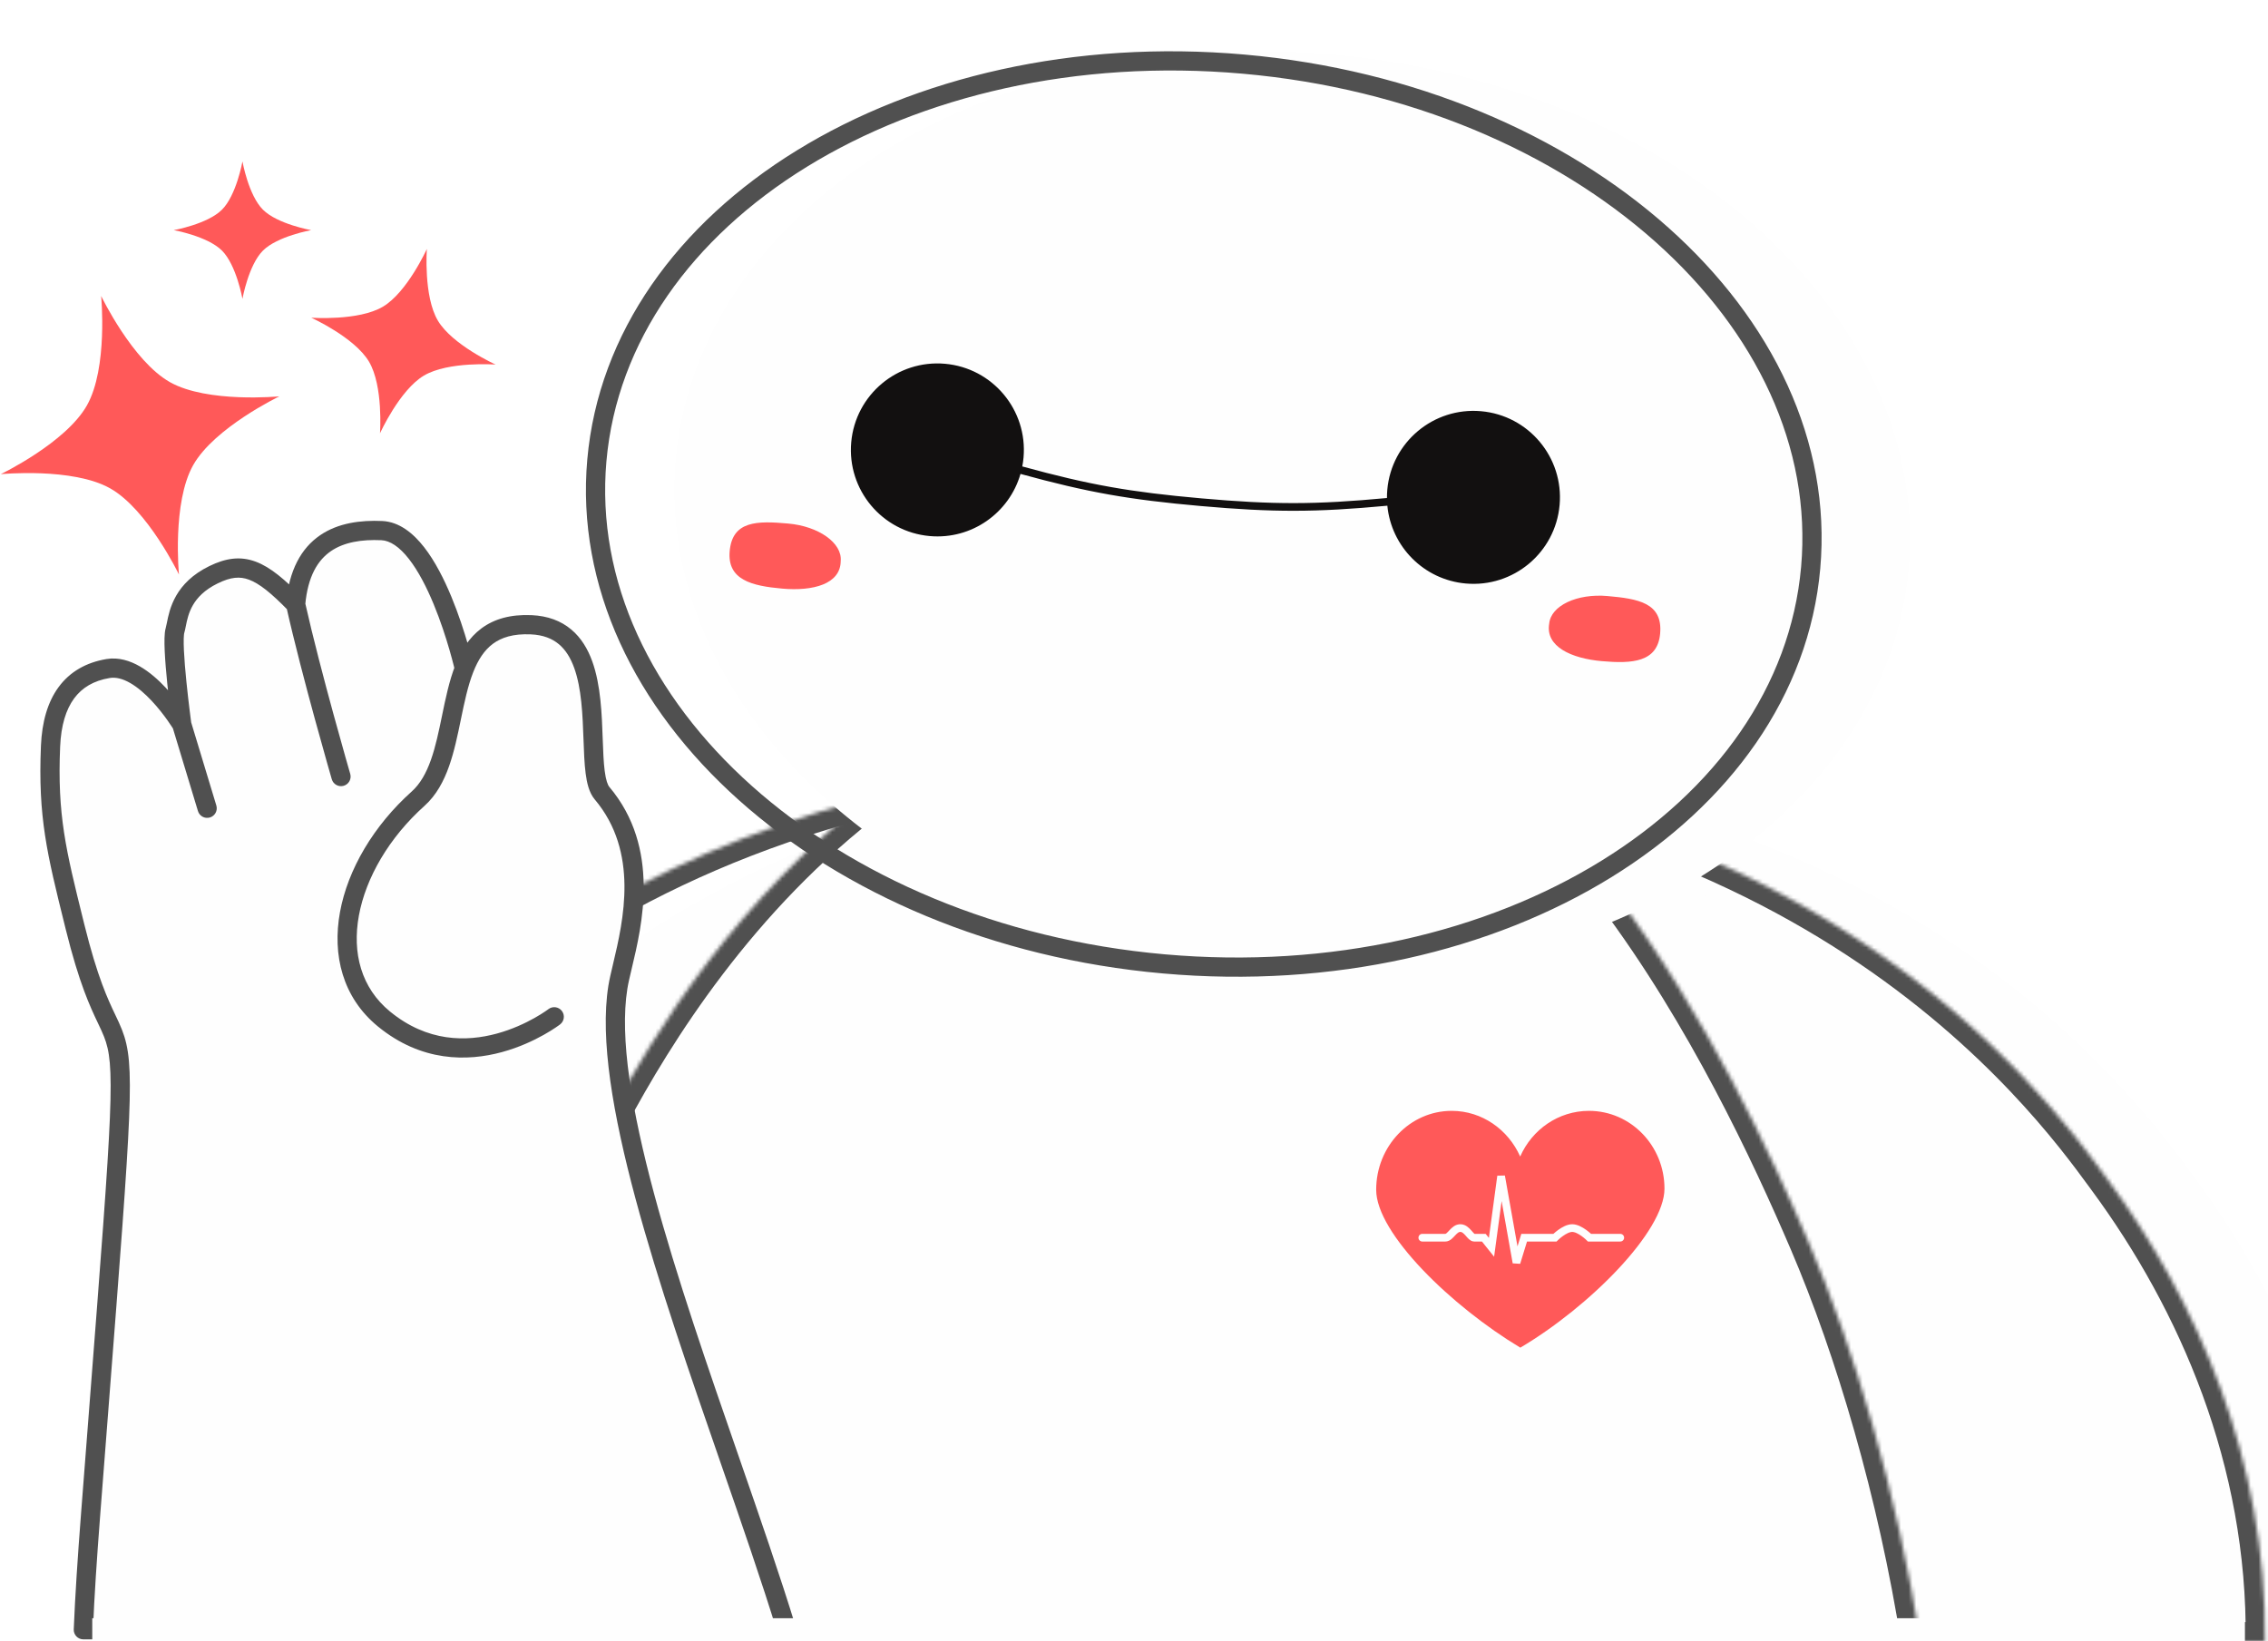 <svg width="590" height="427" viewBox="0 0 590 427" fill="none" xmlns="http://www.w3.org/2000/svg">
<mask id="path-1-inside-1_80_43" fill="white">
<path fill-rule="evenodd" clip-rule="evenodd" d="M37.209 427H589.187C589.728 379.917 571.507 338.443 548.237 306.81C547.989 306.474 547.725 306.113 547.444 305.729C532.386 285.177 468.654 198.187 313.699 198V197C158.447 197 94.1 284.998 78.974 305.684C78.685 306.079 78.415 306.449 78.161 306.794C54.923 338.439 36.719 379.915 37.209 427Z"/>
</mask>
<g filter="url(#filter0_i_80_43)">
<path fill-rule="evenodd" clip-rule="evenodd" d="M37.209 427H589.187C589.728 379.917 571.507 338.443 548.237 306.81C547.989 306.474 547.725 306.113 547.444 305.729C532.386 285.177 468.654 198.187 313.699 198V197C158.447 197 94.1 284.998 78.974 305.684C78.685 306.079 78.415 306.449 78.161 306.794C54.923 338.439 36.719 379.915 37.209 427Z" fill="#FEFEFE"/>
</g>
<path d="M37.209 427L32.209 427.052L32.261 432H37.209V427ZM589.187 427V432H594.13L594.187 427.057L589.187 427ZM548.237 306.81L552.264 303.847L552.264 303.847L548.237 306.81ZM547.444 305.729L543.411 308.684L543.411 308.684L547.444 305.729ZM313.699 198H308.699V202.994L313.693 203L313.699 198ZM313.699 197H318.699V192L313.699 192L313.699 197ZM78.974 305.684L83.01 308.635L83.01 308.635L78.974 305.684ZM78.162 306.794L74.132 303.834L74.132 303.834L78.162 306.794ZM37.209 432H589.187V422H37.209V432ZM544.209 309.773C567.011 340.769 584.713 381.207 584.188 426.943L594.187 427.057C594.744 378.628 576.004 336.118 552.264 303.847L544.209 309.773ZM543.411 308.684C543.691 309.067 543.958 309.432 544.209 309.773L552.264 303.847C552.02 303.516 551.759 303.159 551.477 302.774L543.411 308.684ZM313.693 203C466.327 203.184 528.757 288.684 543.411 308.684L551.477 302.774C536.015 281.67 470.981 193.19 313.705 193L313.693 203ZM308.699 197V198H318.699V197H308.699ZM83.01 308.635C97.743 288.487 160.785 202 313.699 202L313.699 192C156.108 192 90.458 281.508 74.938 302.733L83.01 308.635ZM82.192 309.753C82.448 309.404 82.722 309.029 83.01 308.635L74.938 302.733C74.649 303.128 74.381 303.494 74.132 303.834L82.192 309.753ZM42.209 426.948C41.733 381.205 59.421 340.761 82.192 309.753L74.132 303.834C50.425 336.116 31.706 378.625 32.209 427.052L42.209 426.948Z" fill="#505050" mask="url(#path-1-inside-1_80_43)"/>
<mask id="path-3-inside-2_80_43" fill="white">
<path fill-rule="evenodd" clip-rule="evenodd" d="M499.579 427C493.512 388.463 482.44 351.051 470.418 323C450.918 277.5 402.918 178 330.418 172C216.673 172 164.7 277.525 151.938 303.437C151.349 304.634 150.843 305.661 150.418 306.5C134.651 337.667 114.582 377.44 105 427H499.579Z"/>
</mask>
<g filter="url(#filter1_i_80_43)">
<path fill-rule="evenodd" clip-rule="evenodd" d="M499.579 427C493.512 388.463 482.44 351.051 470.418 323C450.918 277.5 402.918 178 330.418 172C216.673 172 164.7 277.525 151.938 303.437C151.349 304.634 150.843 305.661 150.418 306.5C134.651 337.667 114.582 377.44 105 427H499.579Z" fill="#FEFEFE"/>
</g>
<path d="M499.579 427V432H505.428L504.518 426.222L499.579 427ZM330.418 172L330.831 167.017L330.625 167H330.418V172ZM151.938 303.437L147.453 301.228L147.453 301.228L151.938 303.437ZM150.418 306.5L145.957 304.243L145.957 304.243L150.418 306.5ZM105 427L100.091 426.051L98.941 432H105V427ZM465.823 324.97C477.672 352.618 488.634 389.628 494.64 427.778L504.518 426.222C498.39 387.298 487.208 349.483 475.014 321.03L465.823 324.97ZM330.006 176.983C364.062 179.801 393.041 204.704 416.294 235.689C439.428 266.513 456.115 302.319 465.823 324.97L475.014 321.03C465.222 298.181 448.159 261.487 424.292 229.686C400.546 198.046 369.275 170.199 330.831 167.017L330.006 176.983ZM156.424 305.646C162.773 292.755 178.672 260.507 206.894 231.487C235.055 202.531 275.268 177 330.418 177V167C271.824 167 229.178 194.231 199.725 224.516C170.334 254.737 153.866 288.207 147.453 301.228L156.424 305.646ZM154.88 308.757C155.319 307.889 155.838 306.835 156.424 305.646L147.453 301.228C146.859 302.433 146.367 303.433 145.957 304.243L154.88 308.757ZM109.909 427.949C119.344 379.148 139.108 339.934 154.88 308.757L145.957 304.243C130.195 335.401 109.82 375.732 100.091 426.051L109.909 427.949ZM105 432H499.579V422H105V432Z" fill="#505050" mask="url(#path-3-inside-2_80_43)"/>
<path fill-rule="evenodd" clip-rule="evenodd" d="M120.792 173.924C120.792 173.924 112.812 138.639 99.31 138.042C88.693 137.572 78.338 140.885 76.906 157.221C67.823 147.859 63.143 145.818 55.548 149.524C47.686 153.359 46.527 159.191 45.872 162.485C45.753 163.081 45.651 163.594 45.529 163.997C44.449 167.56 47.285 188.477 47.285 188.477C47.285 188.477 37.635 172.343 28.123 173.924C18.611 175.505 13.65 182.443 13.149 194.113C12.369 212.281 14.687 221.632 19.241 240.01L19.529 241.17C22.98 255.101 25.766 260.957 27.758 265.145L27.758 265.145C28.379 266.45 28.923 267.594 29.386 268.769C32.648 277.052 31.881 286.921 25.715 366.341C25.063 374.745 24.35 383.928 23.575 393.971C22.69 405.441 22.03 415.385 21.683 424H204.625C200.515 410.591 195.281 395.498 189.856 379.856C173.973 334.055 156.457 283.547 160.733 256.833C160.972 255.344 161.415 253.478 161.927 251.319C164.581 240.141 169.093 221.141 156.608 206.344C154.714 204.1 154.519 198.659 154.293 192.345C153.836 179.559 153.25 163.192 138.167 162.536C128.143 162.099 123.508 167.028 120.792 173.924Z" fill="#FEFEFE"/>
<path d="M99.31 138.042L99.199 140.539L99.199 140.539L99.31 138.042ZM120.792 173.924L118.354 174.475C118.596 175.545 119.507 176.333 120.601 176.416C121.695 176.5 122.716 175.861 123.118 174.84L120.792 173.924ZM76.906 157.221L75.112 158.962C75.793 159.664 76.821 159.904 77.743 159.577C78.665 159.249 79.311 158.414 79.397 157.439L76.906 157.221ZM55.548 149.524L54.452 147.277L54.452 147.277L55.548 149.524ZM45.872 162.485L43.42 161.998L43.42 161.998L45.872 162.485ZM45.529 163.997L43.137 163.272L43.137 163.272L45.529 163.997ZM47.285 188.477L45.139 189.76C45.749 190.779 46.991 191.229 48.111 190.836C49.232 190.444 49.922 189.317 49.762 188.141L47.285 188.477ZM28.123 173.924L27.713 171.457L27.713 171.457L28.123 173.924ZM13.149 194.113L10.651 194.006L10.651 194.006L13.149 194.113ZM19.241 240.01L21.668 239.408L21.668 239.408L19.241 240.01ZM19.529 241.17L21.955 240.569L21.955 240.569L19.529 241.17ZM27.758 265.145L30.03 264.103C30.026 264.092 30.02 264.081 30.015 264.071L27.758 265.145ZM27.758 265.145L25.485 266.186C25.49 266.197 25.495 266.208 25.5 266.219L27.758 265.145ZM29.386 268.769L27.06 269.685L27.06 269.685L29.386 268.769ZM25.715 366.341L28.208 366.535L28.208 366.535L25.715 366.341ZM23.575 393.971L26.067 394.163L26.067 394.163L23.575 393.971ZM21.683 424L19.185 423.899C19.157 424.579 19.408 425.241 19.88 425.732C20.351 426.223 21.002 426.5 21.683 426.5V424ZM204.625 424V426.5C205.418 426.5 206.164 426.124 206.635 425.486C207.107 424.849 207.248 424.025 207.015 423.267L204.625 424ZM189.856 379.856L192.218 379.037L192.218 379.037L189.856 379.856ZM160.733 256.833L163.202 257.228L163.202 257.228L160.733 256.833ZM161.927 251.319L159.495 250.742L159.495 250.742L161.927 251.319ZM156.608 206.344L158.519 204.732L158.519 204.732L156.608 206.344ZM154.293 192.345L156.792 192.256L156.792 192.256L154.293 192.345ZM138.167 162.536L138.058 165.033L138.058 165.033L138.167 162.536ZM79.346 156.674C79.043 155.327 77.706 154.48 76.359 154.782C75.012 155.084 74.165 156.421 74.467 157.768L79.346 156.674ZM86.31 202.727C86.695 204.053 88.083 204.815 89.409 204.43C90.734 204.044 91.497 202.657 91.112 201.331L86.31 202.727ZM49.678 187.752C49.277 186.431 47.882 185.684 46.56 186.084C45.239 186.484 44.492 187.88 44.892 189.201L49.678 187.752ZM51.495 211.006C51.895 212.327 53.29 213.074 54.612 212.674C55.933 212.274 56.68 210.878 56.28 209.557L51.495 211.006ZM123.118 174.84C123.624 173.555 122.993 172.104 121.708 171.598C120.424 171.092 118.972 171.723 118.466 173.007L123.118 174.84ZM117.439 186.695L114.99 186.191L114.99 186.191L117.439 186.695ZM108.765 207.786L110.433 209.648L110.433 209.648L108.765 207.786ZM99.865 265.085L101.451 263.153L101.451 263.153L99.865 265.085ZM145.706 266.507C146.8 265.665 147.004 264.095 146.161 263.001C145.319 261.907 143.749 261.703 142.655 262.545L145.706 266.507ZM99.199 140.539C101.466 140.64 103.893 142.236 106.392 145.438C108.838 148.573 110.999 152.803 112.804 157.163C114.599 161.497 115.989 165.832 116.933 169.095C117.403 170.724 117.761 172.077 117.999 173.02C118.119 173.491 118.208 173.86 118.268 174.108C118.297 174.232 118.319 174.326 118.334 174.388C118.341 174.419 118.346 174.442 118.349 174.457C118.351 174.464 118.352 174.469 118.353 174.472C118.353 174.474 118.354 174.475 118.354 174.475C118.354 174.475 118.354 174.475 118.354 174.476C118.354 174.475 118.354 174.475 120.792 173.924C123.23 173.372 123.23 173.372 123.23 173.371C123.23 173.371 123.23 173.37 123.23 173.369C123.229 173.367 123.229 173.365 123.228 173.362C123.227 173.357 123.225 173.349 123.223 173.34C123.219 173.32 123.212 173.293 123.204 173.257C123.187 173.185 123.163 173.081 123.131 172.947C123.067 172.678 122.972 172.287 122.846 171.793C122.596 170.804 122.224 169.396 121.736 167.707C120.761 164.335 119.313 159.812 117.424 155.25C115.546 150.715 113.181 146.012 110.334 142.362C107.539 138.78 103.905 135.742 99.42 135.544L99.199 140.539ZM79.397 157.439C80.065 149.81 82.751 145.675 86.079 143.39C89.521 141.027 94.118 140.315 99.199 140.539L99.42 135.544C93.885 135.299 87.996 136.009 83.248 139.268C78.386 142.607 75.179 148.296 74.416 157.003L79.397 157.439ZM56.644 151.77C60.045 150.111 62.379 149.911 64.793 150.814C67.472 151.816 70.573 154.284 75.112 158.962L78.7 155.48C74.156 150.797 70.376 147.563 66.545 146.131C62.45 144.599 58.646 145.23 54.452 147.277L56.644 151.77ZM48.324 162.973C48.65 161.332 49.044 159.415 50.173 157.456C51.275 155.545 53.154 153.473 56.644 151.77L54.452 147.277C50.08 149.409 47.449 152.171 45.842 154.959C44.262 157.699 43.748 160.345 43.42 161.998L48.324 162.973ZM47.922 164.722C48.087 164.176 48.214 163.525 48.324 162.973L43.42 161.998C43.293 162.637 43.215 163.013 43.137 163.272L47.922 164.722ZM47.285 188.477C49.762 188.141 49.762 188.141 49.762 188.141C49.762 188.141 49.762 188.141 49.762 188.14C49.762 188.14 49.762 188.139 49.762 188.138C49.761 188.135 49.761 188.132 49.76 188.127C49.759 188.118 49.757 188.103 49.755 188.084C49.749 188.045 49.742 187.987 49.731 187.911C49.711 187.759 49.681 187.535 49.644 187.248C49.569 186.674 49.464 185.849 49.34 184.847C49.092 182.841 48.774 180.135 48.489 177.322C48.204 174.502 47.956 171.605 47.845 169.21C47.79 168.01 47.77 166.969 47.794 166.143C47.805 165.73 47.827 165.395 47.856 165.134C47.87 165.005 47.885 164.905 47.898 164.83C47.913 164.753 47.922 164.721 47.922 164.722L43.137 163.272C42.897 164.063 42.822 165.072 42.795 166.001C42.767 167.001 42.792 168.179 42.85 169.441C42.968 171.969 43.226 174.97 43.515 177.825C43.804 180.686 44.127 183.431 44.377 185.459C44.503 186.474 44.61 187.31 44.686 187.894C44.724 188.186 44.754 188.415 44.775 188.571C44.785 188.649 44.794 188.709 44.799 188.75C44.802 188.77 44.804 188.785 44.805 188.796C44.806 188.801 44.806 188.805 44.807 188.808C44.807 188.809 44.807 188.811 44.807 188.811C44.807 188.812 44.807 188.812 44.807 188.812C44.807 188.812 44.807 188.813 47.285 188.477ZM28.532 176.39C30.139 176.123 31.93 176.574 33.883 177.697C35.831 178.818 37.737 180.496 39.448 182.319C41.147 184.128 42.578 185.998 43.588 187.425C44.091 188.136 44.485 188.729 44.751 189.141C44.883 189.347 44.983 189.507 45.049 189.613C45.082 189.666 45.106 189.705 45.121 189.73C45.129 189.743 45.134 189.751 45.137 189.756C45.139 189.759 45.14 189.76 45.14 189.761C45.14 189.761 45.14 189.761 45.14 189.761C45.14 189.761 45.14 189.761 45.14 189.761C45.14 189.76 45.139 189.76 47.285 188.477C49.43 187.193 49.43 187.193 49.43 187.192C49.429 187.192 49.429 187.191 49.429 187.191C49.428 187.19 49.427 187.188 49.426 187.186C49.424 187.183 49.422 187.179 49.418 187.174C49.412 187.163 49.403 187.149 49.392 187.131C49.37 187.095 49.339 187.044 49.299 186.979C49.219 186.849 49.102 186.664 48.953 186.432C48.653 185.968 48.219 185.313 47.669 184.536C46.572 182.987 44.996 180.923 43.093 178.896C41.203 176.882 38.913 174.823 36.376 173.364C33.844 171.907 30.862 170.934 27.713 171.457L28.532 176.39ZM15.647 194.221C15.884 188.688 17.17 184.576 19.271 181.716C21.329 178.915 24.335 177.088 28.532 176.39L27.713 171.457C22.398 172.341 18.168 174.773 15.242 178.755C12.36 182.677 10.915 187.869 10.651 194.006L15.647 194.221ZM21.668 239.408C17.122 221.066 14.883 212.008 15.647 194.221L10.651 194.006C9.855 212.553 12.251 222.198 16.815 240.611L21.668 239.408ZM21.955 240.569L21.668 239.408L16.815 240.611L17.102 241.772L21.955 240.569ZM30.015 264.071C28.08 260.002 25.358 254.305 21.955 240.569L17.102 241.771C20.601 255.897 23.452 261.912 25.5 266.219L30.015 264.071ZM30.03 264.103L30.03 264.103L25.485 266.186L25.485 266.186L30.03 264.103ZM31.712 267.853C31.212 266.583 30.629 265.36 30.015 264.071L25.5 266.219C26.129 267.54 26.634 268.604 27.06 269.685L31.712 267.853ZM28.208 366.535C31.289 326.854 33.027 304.47 33.584 290.982C34.14 277.527 33.551 272.524 31.712 267.853L27.06 269.685C28.482 273.297 29.142 277.37 28.588 290.776C28.036 304.148 26.308 326.408 23.223 366.148L28.208 366.535ZM26.067 394.163C26.843 384.121 27.555 374.939 28.208 366.535L23.223 366.148C22.57 374.552 21.857 383.735 21.082 393.779L26.067 394.163ZM24.181 424.101C24.526 415.531 25.183 405.622 26.067 394.163L21.082 393.779C20.196 405.26 19.534 415.239 19.185 423.899L24.181 424.101ZM21.683 426.5H204.625V421.5H21.683V426.5ZM187.494 380.675C192.923 396.329 198.14 411.376 202.235 424.733L207.015 423.267C202.889 409.807 197.638 394.667 192.218 379.037L187.494 380.675ZM158.265 256.438C156.033 270.376 159.492 290.149 165.32 311.836C171.178 333.63 179.56 357.796 187.494 380.675L192.218 379.037C184.269 356.116 175.951 332.127 170.149 310.538C164.318 288.842 161.157 270.004 163.202 257.228L158.265 256.438ZM159.495 250.742C158.991 252.866 158.521 254.836 158.265 256.438L163.202 257.228C163.422 255.852 163.839 254.089 164.36 251.897L159.495 250.742ZM154.697 207.956C166.259 221.659 162.197 239.362 159.495 250.742L164.36 251.897C166.966 240.92 171.926 220.623 158.519 204.732L154.697 207.956ZM151.795 192.434C151.907 195.554 152.014 198.621 152.346 201.191C152.661 203.636 153.237 206.226 154.697 207.956L158.519 204.732C158.085 204.218 157.616 202.965 157.305 200.551C157.009 198.26 156.906 195.449 156.792 192.256L151.795 192.434ZM138.058 165.033C141.348 165.176 143.669 166.157 145.381 167.59C147.126 169.049 148.418 171.129 149.364 173.743C151.293 179.073 151.562 185.934 151.795 192.434L156.792 192.256C156.567 185.97 156.315 178.255 154.066 172.041C152.923 168.883 151.212 165.948 148.59 163.755C145.936 161.535 142.527 160.223 138.276 160.038L138.058 165.033ZM123.118 174.84C124.381 171.633 125.991 169.147 128.228 167.488C130.427 165.858 133.493 164.834 138.058 165.033L138.276 160.038C132.816 159.8 128.554 161.023 125.25 163.472C121.985 165.892 119.919 169.318 118.466 173.007L123.118 174.84ZM74.467 157.768C76.538 167.003 79.501 178.25 81.94 187.167C83.161 191.63 84.253 195.519 85.04 198.291C85.433 199.678 85.751 200.786 85.97 201.547C86.079 201.928 86.164 202.223 86.222 202.422C86.251 202.522 86.273 202.598 86.287 202.649C86.295 202.674 86.301 202.694 86.304 202.707C86.306 202.713 86.308 202.718 86.309 202.722C86.309 202.723 86.309 202.725 86.31 202.725C86.31 202.726 86.31 202.726 86.31 202.726C86.31 202.727 86.31 202.727 88.711 202.029C91.112 201.331 91.112 201.331 91.111 201.331C91.111 201.331 91.111 201.331 91.111 201.33C91.111 201.33 91.111 201.328 91.11 201.327C91.109 201.324 91.108 201.319 91.106 201.313C91.103 201.3 91.097 201.282 91.09 201.257C91.075 201.206 91.054 201.132 91.025 201.033C90.968 200.836 90.884 200.544 90.775 200.166C90.558 199.409 90.242 198.307 89.85 196.926C89.067 194.165 87.979 190.293 86.763 185.848C84.329 176.949 81.39 165.793 79.346 156.674L74.467 157.768ZM44.892 189.201L51.495 211.006L56.28 209.557L49.678 187.752L44.892 189.201ZM118.466 173.007C116.859 177.089 115.902 181.766 114.99 186.191L119.887 187.2C120.82 182.673 121.699 178.444 123.118 174.84L118.466 173.007ZM114.99 186.191C114.145 190.293 113.335 194.202 112.107 197.673C110.883 201.132 109.316 203.936 107.097 205.924L110.433 209.648C113.522 206.882 115.453 203.207 116.821 199.341C118.184 195.488 119.057 191.228 119.887 187.2L114.99 186.191ZM107.097 205.924C97.191 214.797 90.475 226.183 88.446 237.288C86.406 248.45 89.107 259.49 98.278 267.017L101.451 263.153C93.984 257.024 91.574 247.979 93.364 238.187C95.164 228.339 101.218 217.903 110.433 209.648L107.097 205.924ZM98.278 267.017C109.628 276.332 121.615 276.162 130.593 273.711C135.061 272.492 138.814 270.705 141.446 269.229C142.766 268.489 143.813 267.822 144.538 267.334C144.9 267.09 145.183 266.891 145.38 266.748C145.478 266.677 145.555 266.621 145.61 266.58C145.637 266.559 145.659 266.543 145.675 266.531C145.683 266.525 145.689 266.52 145.695 266.516C145.697 266.514 145.699 266.512 145.701 266.51C145.702 266.51 145.703 266.509 145.704 266.509C145.705 266.508 145.706 266.507 144.181 264.526C142.655 262.545 142.656 262.545 142.657 262.544C142.657 262.544 142.658 262.544 142.658 262.543C142.658 262.543 142.658 262.543 142.658 262.543C142.658 262.543 142.656 262.545 142.653 262.547C142.646 262.552 142.635 262.561 142.617 262.574C142.583 262.6 142.527 262.641 142.45 262.697C142.296 262.808 142.059 262.975 141.746 263.186C141.119 263.608 140.187 264.203 139.001 264.868C136.62 266.203 133.25 267.803 129.277 268.888C121.372 271.046 111.201 271.155 101.451 263.153L98.278 267.017Z" fill="#505050"/>
<path fill-rule="evenodd" clip-rule="evenodd" d="M395.5 350.607C377.643 339.893 358 320.877 358 309.536C358 298.194 366.794 289 377.643 289C385.534 289 392.338 293.865 395.462 300.882C398.549 293.874 405.401 289 413.357 289C424.205 289 433 298.061 433 309.238C433 320.415 413.357 340.048 395.5 350.607Z" fill="#FF5959"/>
<path d="M370 322C371.813 322 373.921 322 376 322C377.377 322 378.161 319.387 380 319.5C381.677 319.603 382.524 322 383.5 322C385.028 322 386 322 386 322L388 324.5L390.5 306L394.5 328.5L396.5 322H404.5C404.5 322 406.99 319.5 409 319.5C411.01 319.5 413.5 322 413.5 322H421.5" stroke="#FEFEFE" stroke-width="2" stroke-linecap="round"/>
<g filter="url(#filter2_i_80_43)">
<ellipse cx="313.151" cy="133.726" rx="161" ry="120" transform="rotate(5.057 313.151 133.726)" fill="#FEFEFE"/>
</g>
<path d="M471.034 147.698C468.198 179.74 448.194 207.402 417.76 226.156C387.326 244.909 346.595 254.645 302.793 250.768C258.99 246.892 220.603 230.154 193.935 206.347C167.267 182.54 152.432 151.795 155.268 119.753C158.104 87.711 178.108 60.049 208.542 41.296C238.976 22.542 279.707 12.807 323.509 16.683C367.312 20.56 405.699 37.297 432.367 61.104C459.035 84.911 473.87 115.657 471.034 147.698Z" stroke="#505050" stroke-width="5"/>
<path fill-rule="evenodd" clip-rule="evenodd" d="M265.472 123.295C262.554 133.44 252.776 140.43 241.867 139.464C229.489 138.369 220.343 127.446 221.438 115.068C222.534 102.69 233.456 93.544 245.834 94.639C258.212 95.735 267.359 106.657 266.263 119.035C266.194 119.82 266.085 120.592 265.938 121.349C283.388 126.139 294.008 128.016 312.507 129.653C331.344 131.32 342.182 131.308 360.805 129.564C360.8 128.852 360.829 128.134 360.893 127.41C361.989 115.032 372.911 105.886 385.289 106.981C397.667 108.077 406.814 118.999 405.718 131.377C404.623 143.755 393.7 152.901 381.322 151.806C370.352 150.835 361.92 142.145 360.907 131.564C342.214 133.31 331.26 133.321 312.331 131.645C293.734 130 283.001 128.104 265.472 123.295Z" fill="#121010"/>
<path d="M218.706 145.948C218.675 151.968 211.49 153.842 203.513 153.136C195.536 152.43 189.158 150.862 189.819 143.391C190.524 135.422 197.035 135.496 205.012 136.202C212.989 136.908 219.12 141.271 218.706 145.948Z" fill="#FF5959"/>
<path d="M403.011 162.259C401.984 168.191 408.722 171.297 416.692 172.003C424.662 172.708 431.212 172.284 431.873 164.813C432.578 156.844 426.161 155.774 418.191 155.069C410.221 154.363 403.425 157.582 403.011 162.259Z" fill="#FF5959"/>
<path d="M95.983 94.079C99.751 100.415 98.851 112.735 98.851 112.735C98.851 112.735 103.942 101.48 110.278 97.713C116.613 93.945 128.933 94.845 128.933 94.845C128.933 94.845 117.678 89.754 113.911 83.418C110.143 77.083 111.043 64.763 111.043 64.763C111.043 64.763 105.952 76.018 99.617 79.785C93.281 83.553 80.961 82.653 80.961 82.653C80.961 82.653 92.216 87.744 95.983 94.079Z" fill="#FF5959"/>
<path d="M57.747 65.2C61.511 68.965 63.073 77.749 63.073 77.749C63.073 77.749 64.634 68.965 68.399 65.2C72.163 61.436 80.947 59.874 80.947 59.874C80.947 59.874 72.163 58.313 68.399 54.548C64.634 50.784 63.073 42 63.073 42C63.073 42 61.511 50.784 57.747 54.548C53.982 58.313 45.198 59.874 45.198 59.874C45.198 59.874 53.982 61.436 57.747 65.2Z" fill="#FF5959"/>
<path d="M28.653 127.049C38.416 132.549 46.556 149.472 46.556 149.472C46.556 149.472 44.748 130.781 50.248 121.018C55.747 111.255 72.671 103.115 72.671 103.115C72.671 103.115 53.979 104.923 44.216 99.423C34.453 93.923 26.313 77 26.313 77C26.313 77 28.121 95.692 22.621 105.455C17.122 115.218 0.198 123.358 0.198 123.358C0.198 123.358 18.89 121.55 28.653 127.049Z" fill="#FF5959"/>
<rect x="24" y="421" width="560" height="6" fill="#FEFEFE"/>
<defs>
<filter id="filter0_i_80_43" x="37.199" y="197" width="569" height="230" filterUnits="userSpaceOnUse" color-interpolation-filters="sRGB">
<feFlood flood-opacity="0" result="BackgroundImageFix"/>
<feBlend mode="normal" in="SourceGraphic" in2="BackgroundImageFix" result="shape"/>
<feColorMatrix in="SourceAlpha" type="matrix" values="0 0 0 0 0 0 0 0 0 0 0 0 0 0 0 0 0 0 127 0" result="hardAlpha"/>
<feOffset dx="23"/>
<feGaussianBlur stdDeviation="8.5"/>
<feComposite in2="hardAlpha" operator="arithmetic" k2="-1" k3="1"/>
<feColorMatrix type="matrix" values="0 0 0 0 0.314 0 0 0 0 0.314 0 0 0 0 0.314 0 0 0 0.25 0"/>
<feBlend mode="normal" in2="shape" result="effect1_innerShadow_80_43"/>
</filter>
<filter id="filter1_i_80_43" x="105" y="172" width="411.579" height="255" filterUnits="userSpaceOnUse" color-interpolation-filters="sRGB">
<feFlood flood-opacity="0" result="BackgroundImageFix"/>
<feBlend mode="normal" in="SourceGraphic" in2="BackgroundImageFix" result="shape"/>
<feColorMatrix in="SourceAlpha" type="matrix" values="0 0 0 0 0 0 0 0 0 0 0 0 0 0 0 0 0 0 127 0" result="hardAlpha"/>
<feOffset dx="23"/>
<feGaussianBlur stdDeviation="8.5"/>
<feComposite in2="hardAlpha" operator="arithmetic" k2="-1" k3="1"/>
<feColorMatrix type="matrix" values="0 0 0 0 0.314 0 0 0 0 0.314 0 0 0 0 0.314 0 0 0 0.25 0"/>
<feBlend mode="normal" in2="shape" result="effect1_innerShadow_80_43"/>
</filter>
<filter id="filter2_i_80_43" x="152.423" y="13.342" width="338.456" height="240.768" filterUnits="userSpaceOnUse" color-interpolation-filters="sRGB">
<feFlood flood-opacity="0" result="BackgroundImageFix"/>
<feBlend mode="normal" in="SourceGraphic" in2="BackgroundImageFix" result="shape"/>
<feColorMatrix in="SourceAlpha" type="matrix" values="0 0 0 0 0 0 0 0 0 0 0 0 0 0 0 0 0 0 127 0" result="hardAlpha"/>
<feOffset dx="23"/>
<feGaussianBlur stdDeviation="8.5"/>
<feComposite in2="hardAlpha" operator="arithmetic" k2="-1" k3="1"/>
<feColorMatrix type="matrix" values="0 0 0 0 0.314 0 0 0 0 0.314 0 0 0 0 0.314 0 0 0 0.25 0"/>
<feBlend mode="normal" in2="shape" result="effect1_innerShadow_80_43"/>
</filter>
</defs>
</svg>
